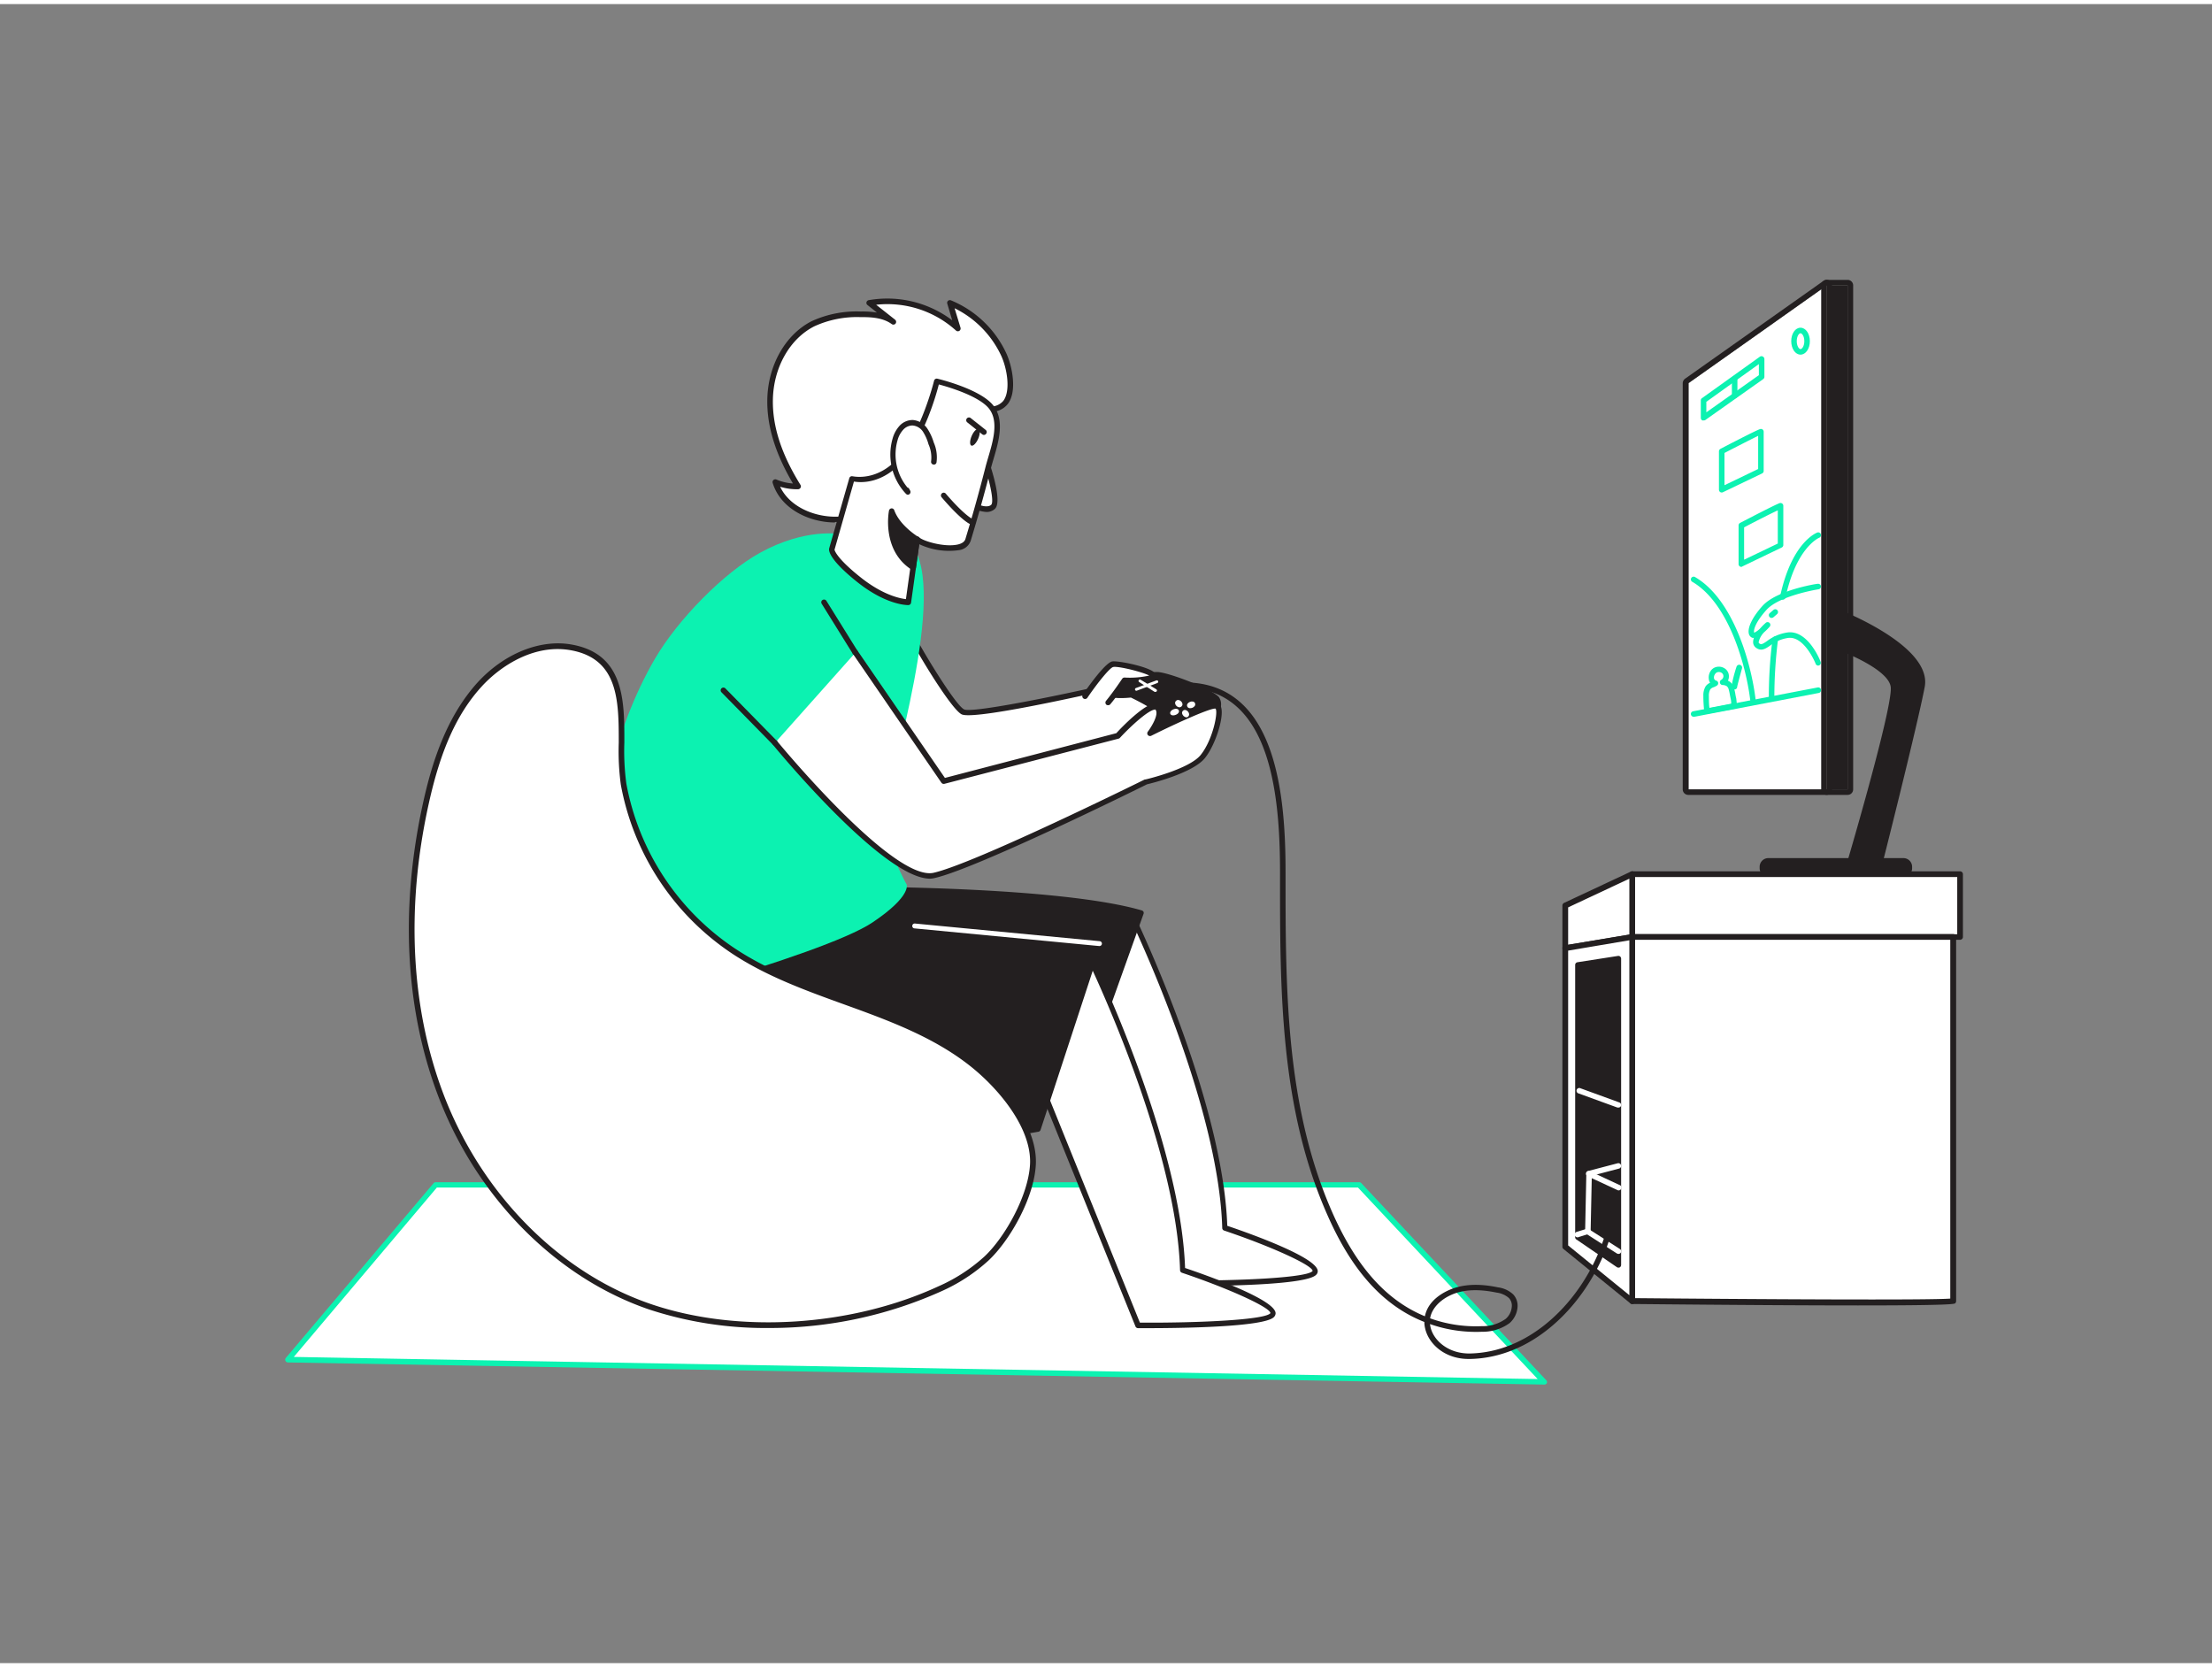 <svg xmlns="http://www.w3.org/2000/svg" viewBox="0 0 400 300" width="406" height="306" class="illustration styles_illustrationTablet__1DWOa"><rect x="0" y="0" width="400" height="300" fill="#808080" stroke="none"/><g id="_65_gaming" data-name="#65_gaming"><polygon points="245.78 213.49 78.78 213.49 52.06 245.08 279.24 249.13 245.78 213.49" fill="#fff"></polygon><path d="M279.24,249.63h0l-227.17-4a.5.5,0,0,1-.45-.29.51.51,0,0,1,.07-.53l26.72-31.6a.5.5,0,0,1,.38-.17h167a.48.48,0,0,1,.36.15l33.46,35.65a.49.49,0,0,1,.1.54A.51.51,0,0,1,279.24,249.63Zm-226.11-5,224.93,4L245.56,214H79Z" fill="#0cf2b1"></path><path d="M204.46,164.4s16.36,33.38,17,56.91c0,0,16.35,5.48,16.35,7.84s-24.42,2.15-24.42,2.15l-19-46.92Z" fill="#fff"></path><path d="M215.2,231.81h-1.78a.5.5,0,0,1-.46-.31l-19-46.93a.49.49,0,0,1,0-.41l10-20a.5.5,0,0,1,.45-.28h0a.51.51,0,0,1,.45.28c.16.33,16.25,33.42,17.07,56.76,4.25,1.44,16.36,5.76,16.36,8.21a.91.91,0,0,1-.3.66C236.2,231.64,220.76,231.81,215.2,231.81Zm-1.44-1c11.07.07,22.83-.55,23.6-1.73,0-1-7.35-4.39-16-7.3a.49.49,0,0,1-.34-.46c-.6-21-13.94-50.25-16.54-55.78L195,184.4Z" fill="#231f20"></path><path d="M155.78,160.15s35.84,0,50.56,4.25L197.89,188l-55.13-13.95Z" fill="#231f20"></path><path d="M197.89,188.54l-.12,0-55.13-14a.47.47,0,0,1-.35-.34.5.5,0,0,1,.11-.48l13-13.94a.52.52,0,0,1,.37-.16c.36,0,36.08,0,50.7,4.27a.49.49,0,0,1,.31.25.51.51,0,0,1,0,.4l-8.45,23.64A.5.5,0,0,1,197.89,188.54ZM143.7,173.82l53.88,13.62,8.12-22.7c-14.19-3.88-46.74-4.09-49.71-4.09Z" fill="#231f20"></path><path d="M164.27,112.66c-.37.54,7.9,14.36,9.88,15.36s24.17-4,29.29-5.2,8.12-.46,8.55,1.65-5.05,8.6-7,9.62-24.62,14-31.83,11.83-25.69-22.34-25.69-22.34" fill="#fff"></path><path d="M175.12,146.66a7.16,7.16,0,0,1-2.06-.26c-7.26-2.19-25.16-21.65-25.92-22.48a.5.5,0,0,1,0-.71.51.51,0,0,1,.71,0c.18.2,18.47,20.09,25.47,22.2,4.19,1.27,15.11-2.79,30.74-11.41l.71-.39c1.87-1,7.06-7.33,6.7-9.07a1.76,1.76,0,0,0-.86-1.2c-1.29-.82-3.81-.85-7.09-.06-.26.07-27.14,6.4-29.63,5.15-2.1-1.05-9.71-13.86-10.12-15.5a.68.68,0,0,1,.06-.59.5.5,0,0,1,.7-.12.51.51,0,0,1,.21.48c.32,1.39,7.84,14,9.6,14.84,1.52.76,19.66-3,28.95-5.23,3.6-.86,6.32-.8,7.86.18a2.83,2.83,0,0,1,1.3,1.85c.5,2.46-5.33,9.15-7.21,10.16l-.7.38C194.52,140.45,181.77,146.66,175.12,146.66Zm-10.44-33.72Zm0,0Zm.08-.25Z" fill="#231f20"></path><path d="M207.84,134.85s2.09-5.75,1.77-6.7-5.05-3.26-5.05-3.26-4.26.41-3.87-.47,6.38-3.48,8.85-3.12,9.35,3.08,10.45,4.34-1.61,6.5-3.15,7.38S206,138.66,207.84,134.85Z" fill="#231f20"></path><path d="M208.48,136.78a1.48,1.48,0,0,1-1-.31c-.42-.39-.44-1-.05-1.81,1-2.64,1.9-5.81,1.76-6.35s-2.55-1.87-4.68-2.91c-2.38.22-3.78.06-4.16-.46a.69.69,0,0,1-.06-.72c.56-1.27,6.92-3.76,9.37-3.41s9.52,3.09,10.75,4.5a2.26,2.26,0,0,1,.32,1.9c-.36,2.16-2.27,5.48-3.59,6.24C217,133.49,211.17,136.78,208.48,136.78Zm-3.92-12.39a.59.59,0,0,1,.22,0c1.48.73,5,2.52,5.3,3.56s-1.12,5.24-1.77,7l0,0c-.25.51-.18.67-.18.67.56.6,5.68-1.54,8.49-3.15,1-.56,2.77-3.58,3.1-5.54.13-.77,0-1-.09-1.08-.93-1.08-7.57-3.81-10.14-4.18-2.08-.3-6.92,1.75-8.09,2.62a14.8,14.8,0,0,0,3.13,0Zm3.28,10.46h0Z" fill="#231f20"></path><path d="M196.83,172s16.36,33.38,17,56.9c0,0,16.36,5.49,16.36,7.84s-24.42,2.16-24.42,2.16l-19-46.93Z" fill="#fff"></path><path d="M207.57,239.43h-1.78a.51.51,0,0,1-.46-.31l-19-46.93a.53.53,0,0,1,0-.41l10-20a.5.5,0,0,1,.45-.27h0a.5.5,0,0,1,.45.28c.16.33,16.25,33.42,17.07,56.76,4.26,1.44,16.37,5.75,16.37,8.2a1,1,0,0,1-.3.67C228.57,239.26,213.13,239.43,207.57,239.43Zm-1.44-1c11.06.07,22.84-.54,23.6-1.72,0-1-7.35-4.39-16-7.3a.51.51,0,0,1-.34-.46c-.6-21-13.94-50.26-16.54-55.78L187.36,192Z" fill="#231f20"></path><path d="M160.54,163.17l38.2,6.72-11,33.56s-50.5,9.46-68.31,1.39-12.76-44.69-12.76-44.69Z" fill="#231f20"></path><path d="M141.86,208.61c-10.18,0-17.76-1.11-22.63-3.32-7.46-3.37-12.07-12.29-13.35-25.77a96.08,96.08,0,0,1,.29-19.44.49.49,0,0,1,.52-.43l53.88,3h.06l38.2,6.72a.52.52,0,0,1,.34.24.49.49,0,0,1,0,.41l-11,33.55a.52.52,0,0,1-.38.34c-.13,0-12.82,2.38-27.52,3.72Q150,208.61,141.86,208.61ZM107.1,160.67c-.49,4.22-3.67,36.38,12.54,43.72,16.77,7.59,63.58-.63,67.72-1.38l10.73-32.73-37.6-6.61Z" fill="#231f20"></path><path d="M164.86,97.86l-12.88-2s-6.24-1.23-14.58,3.38c-6.51,3.6-14.81,12-19,19.2-14.78,25.39-13.16,65.09-13.16,65.09s43.41-11.33,52.54-17.47c7.17-4.81,6.16-6.89,6.16-6.89s-4.42-7.61-3.75-13.65S171.54,106,164.86,97.86Z" fill="#0cf2b1"></path><path d="M178.4,226.84c4-3.75,8.09-11.39,8.39-17,.38-6.87-6-14.21-10.93-18.17-6.27-5-13.88-8-21.41-10.7s-15.21-5.36-21.88-9.81A46.58,46.58,0,0,1,112.75,141c-1.48-8.73,2.9-22.66-9.66-24.74-6.06-1-12.19,2.19-16.34,6.72-5.36,5.86-8,13.71-9.73,21.46-3.93,17.76-3.64,36.77,3,53.69s20.21,31.48,37.42,37.37c16.46,5.63,36.85,4,52.48-3.22A31.35,31.35,0,0,0,178.4,226.84Z" fill="#fff"></path><path d="M138.92,239.4a67.33,67.33,0,0,1-21.6-3.37c-16.53-5.67-30.64-19.75-37.73-37.67-6.3-15.94-7.36-34.61-3.07-54,1.49-6.71,4-15.25,9.85-21.7,4.74-5.17,11.18-7.81,16.81-6.88,9.76,1.62,9.74,10.21,9.72,17.78a44.11,44.11,0,0,0,.36,7.38,45.79,45.79,0,0,0,19.59,29.8c6.14,4.09,13.27,6.67,20.15,9.16l1.63.59c7.77,2.83,15.26,5.77,21.55,10.79,5.37,4.27,11.5,11.71,11.13,18.6-.33,6.05-4.7,13.7-8.56,17.32h0a31.76,31.76,0,0,1-8.57,5.58A75.73,75.73,0,0,1,138.92,239.4ZM100.83,116.63c-5.5,0-10.57,3.33-13.7,6.74-4.47,4.89-7.44,11.44-9.6,21.23-4.25,19.17-3.2,37.63,3,53.38,7,17.65,20.85,31.5,37.11,37.07,15.76,5.4,36.21,4.14,52.09-3.2a30.69,30.69,0,0,0,8.3-5.39c3.72-3.5,7.92-11,8.23-16.63.35-6.5-5.57-13.62-10.74-17.74-6.17-4.91-13.58-7.83-21.26-10.62l-1.63-.59c-6.94-2.51-14.13-5.11-20.37-9.27a46.82,46.82,0,0,1-20-30.48,45.47,45.47,0,0,1-.37-7.56c0-7.52,0-15.28-8.86-16.76A13.45,13.45,0,0,0,100.83,116.63ZM178.4,226.84h0Z" fill="#231f20"></path><path d="M140.14,133.6s21.1,25.74,28.81,24,38.28-16.91,38.28-16.91,8.08-1.88,10.27-4.61,3.72-8.67,2.48-9.15-12,4.92-12,4.92,2.54-3.26,1.35-4.61-7.19,5.12-7.19,5.12l-31.46,8.21-16-23.29" fill="#fff"></path><path d="M168.18,158.15c-8.45,0-27.58-23.21-28.42-24.23a.5.5,0,0,1,.07-.71.5.5,0,0,1,.7.07c.21.26,21,25.48,28.31,23.8,7.56-1.73,37.87-16.72,38.17-16.87l.11,0c.08,0,7.93-1.86,10-4.43,2.23-2.78,3.21-7.89,2.68-8.38-.82-.15-6.55,2.38-11.62,4.91a.51.51,0,0,1-.61-.13.5.5,0,0,1,0-.62c.74-1,2.05-3.19,1.36-4h0c-1.18,0-4.45,3-6.42,5.13a.48.48,0,0,1-.25.14L170.78,141a.51.51,0,0,1-.54-.2l-16-23.3a.52.52,0,0,1,.13-.7.51.51,0,0,1,.7.13l15.8,23,31-8.09c1-1.12,5.13-5.36,7-5.36h0a1,1,0,0,1,.81.36c.85,1,.32,2.52-.32,3.69,3.75-1.82,9.69-4.56,10.81-4.13a1.14,1.14,0,0,1,.67.83c.5,1.86-1.09,6.79-2.94,9.1-2.2,2.74-9.69,4.57-10.49,4.76-1.84.92-30.75,15.19-38.34,16.93A4.17,4.17,0,0,1,168.18,158.15Z" fill="#231f20"></path><path d="M154.66,117.75a.52.52,0,0,1-.43-.24l-5.64-9.07a.49.49,0,0,1,.16-.69.51.51,0,0,1,.69.16l5.64,9.07a.51.51,0,0,1-.42.77Z" fill="#231f20"></path><path d="M140.14,134.1a.49.49,0,0,1-.35-.15l-9.3-9.48a.5.5,0,1,1,.71-.7l9.3,9.48a.5.5,0,0,1,0,.71A.54.54,0,0,1,140.14,134.1Z" fill="#231f20"></path><path d="M196.19,125.11s3.75-5.51,5-5.77,8.45,1.54,7.24,2.3-5.1.6-5.1.6-1.52,2.29-3,4" fill="#fff"></path><path d="M200.36,126.78a.48.48,0,0,1-.32-.11A.52.52,0,0,1,200,126c1.41-1.71,2.92-4,2.93-4a.5.5,0,0,1,.44-.22,16,16,0,0,0,4.45-.36c-1.26-.66-5.57-1.73-6.51-1.55-.64.13-2.93,3-4.68,5.57a.5.5,0,0,1-.83-.57c.91-1.33,4-5.71,5.31-6,1-.2,7.41,1.05,7.92,2.34a.71.71,0,0,1-.32.88c-1.15.72-4.12.7-5.1.68-.43.63-1.64,2.41-2.84,3.85A.48.48,0,0,1,200.36,126.78Z" fill="#231f20"></path><path d="M216.1,126.43c-.29-.71-1.7-.14-1.41.57S216.39,127.15,216.1,126.43Z" fill="#fff"></path><path d="M212.66,126c-.56.53.42,1.55,1,1S213.21,125.44,212.66,126Z" fill="#fff"></path><path d="M213.9,127.8c-.54.55.52,1.58,1,1S214.43,127.25,213.9,127.8Z" fill="#fff"></path><path d="M212.19,127.53c-1,.42-.64,1.39.4,1S213.23,127.11,212.19,127.53Z" fill="#fff"></path><path d="M205.49,124.17a.25.25,0,0,1-.23-.16.26.26,0,0,1,.14-.33l3.71-1.38a.25.25,0,0,1,.32.15.26.26,0,0,1-.14.32l-3.71,1.38Z" fill="#fff"></path><path d="M208.92,124.37a.22.22,0,0,1-.13,0L206,122.6a.26.26,0,0,1-.08-.35.24.24,0,0,1,.34-.08l2.84,1.74a.25.25,0,0,1-.13.46Z" fill="#fff"></path><path d="M151.4,93.23c-4.72.15-9.84-2.3-11.21-6.8a9.83,9.83,0,0,0,4.11.78c-2.9-4.73-5.12-10.08-5-15.62S142.08,60.31,147,57.8a19.3,19.3,0,0,1,8.67-1.71c2,0,4.2.15,5.85,1.35L157.23,54a18.93,18.93,0,0,1,16,4.61l-1.39-4.56a18.47,18.47,0,0,1,9.68,9.3c1.42,3,2.71,10.74-3.26,9.79.29,0-4,6.51-4.48,7.06a54.64,54.64,0,0,1-6.35,5.41c-4.65,3.71-9.23,7.11-15.51,7.57Z" fill="#fff"></path><path d="M151,93.74c-4.59,0-9.84-2.41-11.28-7.17a.5.5,0,0,1,.67-.6,9.21,9.21,0,0,0,3,.72c-3.19-5.41-4.71-10.36-4.64-15.11.09-6.2,3.24-11.79,8-14.23a19.47,19.47,0,0,1,8.9-1.76,16.32,16.32,0,0,1,2.93.19l-1.71-1.36a.48.48,0,0,1-.18-.51.51.51,0,0,1,.39-.37,19.49,19.49,0,0,1,15.11,3.64l-.89-3a.48.48,0,0,1,.14-.52.49.49,0,0,1,.52-.09,19,19,0,0,1,10,9.55c1.11,2.38,2,7,.27,9.2a3.77,3.77,0,0,1-3.69,1.34,67.86,67.86,0,0,1-4.41,6.86,39.25,39.25,0,0,1-5,4.32c-.49.38-1,.75-1.45,1.14-4.93,3.93-9.52,7.22-15.78,7.67a4.53,4.53,0,0,1-.52,0H151Zm.4-.51h0Zm-10.35-6c1.75,3.75,6.36,5.57,10.34,5.46l.48,0c6-.43,10.43-3.64,15.23-7.46l1.45-1.15a38.38,38.38,0,0,0,4.84-4.2,74.39,74.39,0,0,0,4.35-6.73s0,0,0-.08a.5.5,0,0,1,.57-.42,3,3,0,0,0,3.12-.9c1.38-1.84.66-5.93-.39-8.18A18.08,18.08,0,0,0,172.62,55l1.07,3.52a.5.5,0,0,1-.82.51,18.47,18.47,0,0,0-14.43-4.66l3.42,2.7a.51.51,0,0,1,.09.7.51.51,0,0,1-.69.1c-1.56-1.14-3.67-1.29-5.56-1.26a18.52,18.52,0,0,0-8.45,1.66c-4.47,2.27-7.41,7.51-7.49,13.35-.07,4.78,1.56,9.8,5,15.34a.5.5,0,0,1,0,.5.52.52,0,0,1-.43.27A10.31,10.31,0,0,1,141.05,87.27Z" fill="#231f20"></path><path d="M178.06,82s2.77,7.75,1.51,8.91-4-.5-4-.5" fill="#fff"></path><path d="M178.36,91.84a7.14,7.14,0,0,1-3.1-1,.5.5,0,0,1-.17-.69.48.48,0,0,1,.68-.17c.65.38,2.67,1.3,3.47.56.6-.56-.37-4.78-1.65-8.37a.5.5,0,0,1,.3-.64.49.49,0,0,1,.64.3c.68,1.89,2.77,8.16,1.38,9.45A2.2,2.2,0,0,1,178.36,91.84Z" fill="#231f20"></path><path d="M179.29,73c2.24,3,.23,7.62-.57,10.77q-1.68,6.63-3.67,13.18c-.84,2.77-8.13,1-9.2-.12l-1.6,11.38s-3.72.09-8.92-4.06-4.91-5.56-4.91-5.56l3.64-12.69s4.79,1.22,9-3.8,6.29-13.85,6.29-13.85S177.1,70.06,179.29,73Z" fill="#fff"></path><path d="M164.23,108.68c-.46,0-4.16-.14-9.21-4.17s-5.17-5.65-5.09-6.05l3.65-12.73a.49.49,0,0,1,.6-.34c.18,0,4.56,1.06,8.54-3.65s6.17-13.54,6.19-13.63a.49.49,0,0,1,.6-.37c.32.07,7.91,1.91,10.18,4.93,2,2.68.89,6.46,0,9.5-.18.6-.35,1.17-.48,1.69-1.12,4.4-2.36,8.85-3.68,13.2a2.56,2.56,0,0,1-2.11,1.68,12.67,12.67,0,0,1-7.19-1.07l-1.48,10.58a.51.51,0,0,1-.48.43Zm-13.32-10s.22,1.42,4.74,5c4,3.18,7.09,3.8,8.17,3.92l1.53-10.91a.5.5,0,0,1,.86-.28c.61.66,4.55,1.87,7,1.31.76-.18,1.22-.51,1.37-1,1.32-4.34,2.55-8.77,3.67-13.16.14-.53.31-1.11.49-1.72.83-2.82,1.87-6.34.16-8.62h0c-1.76-2.33-7.44-4-9.13-4.44-.51,2-2.53,9.13-6.28,13.56s-7.69,4.23-9.07,4L150.9,98.69Z" fill="#231f20"></path><path d="M175.75,93.59s-1.46-.5-5.1-4.77" fill="#fff"></path><path d="M175.75,94.09l-.16,0c-.16,0-1.69-.66-5.32-4.91a.51.51,0,0,1,.06-.71.49.49,0,0,1,.7.06c3.43,4,4.88,4.62,4.9,4.62a.51.51,0,0,1,.29.64A.5.5,0,0,1,175.75,94.09Z" fill="#231f20"></path><path d="M168.87,82.77a6.2,6.2,0,0,0-.5-3.35,8.61,8.61,0,0,0-1.11-2.4,3,3,0,0,0-2.2-1.32,2.75,2.75,0,0,0-2.08,1,5.25,5.25,0,0,0-1.09,2.06,9.76,9.76,0,0,0,2.31,9.51l-.18-.33" fill="#fff"></path><path d="M164.2,88.72a.51.51,0,0,1-.36-.15,10.36,10.36,0,0,1-2.43-10,5.71,5.71,0,0,1,1.2-2.25,3.21,3.21,0,0,1,2.46-1.11,3.49,3.49,0,0,1,2.6,1.52,9.7,9.7,0,0,1,1.18,2.54,6.69,6.69,0,0,1,.5,3.62.48.48,0,0,1-.6.37.5.5,0,0,1-.37-.6,5.88,5.88,0,0,0-.48-3.07,8.22,8.22,0,0,0-1-2.27A2.48,2.48,0,0,0,165,76.2a2.28,2.28,0,0,0-1.69.79,4.57,4.57,0,0,0-1,1.87,9.35,9.35,0,0,0,1.78,8.55.5.5,0,0,1,.32.24l.17.32a.5.5,0,0,1-.13.65A.57.57,0,0,1,164.2,88.72Z" fill="#231f20"></path><path d="M165.85,96.8s-3.48-2.09-4.6-5.11c0,0-1.41,6.81,3.88,10.18Z" fill="#231f20"></path><path d="M165.13,102.37a.5.5,0,0,1-.26-.08c-5.53-3.52-4.13-10.63-4.11-10.7a.5.5,0,0,1,.45-.4.49.49,0,0,1,.5.33c1,2.81,4.36,4.84,4.39,4.86a.48.48,0,0,1,.24.49l-.71,5.07a.48.48,0,0,1-.29.38A.46.46,0,0,1,165.13,102.37Zm-3.54-8.93c0,2,.36,5.35,3.16,7.55l.56-3.94A13.71,13.71,0,0,1,161.59,93.44Z" fill="#231f20"></path><ellipse cx="176.29" cy="78.33" rx="1.63" ry="0.64" transform="translate(34.33 208.95) rotate(-66.57)" fill="#231f20"></ellipse><line x1="177.93" y1="77.41" x2="175.19" y2="75.22" fill="#fff"></line><path d="M177.93,77.91a.51.51,0,0,1-.31-.11l-2.74-2.19a.5.5,0,0,1,.62-.78L178.24,77a.49.49,0,0,1,.08.7A.51.51,0,0,1,177.93,77.91Z" fill="#231f20"></path><path d="M198.74,170.33h0l-33.37-3.19a.43.43,0,0,1-.4-.48.44.44,0,0,1,.48-.4l33.37,3.19a.44.44,0,0,1,0,.88Z" fill="#fff"></path><path d="M332.22,109.89s16.67,6.44,15.34,13.5-8,33.28-8,33.28h-5.49s8.8-29.52,8.28-33.28-10.17-7.19-10.17-7.19Z" fill="#231f20"></path><path d="M339.6,157.17h-5.49a.49.49,0,0,1-.4-.2.53.53,0,0,1-.08-.44c3-10.17,8.66-30.18,8.27-33.07s-7.24-5.86-9.85-6.79a.5.5,0,0,1-.33-.47v-6.31a.49.49,0,0,1,.22-.41.48.48,0,0,1,.46-.06c.7.27,17.05,6.68,15.65,14.06-1.33,7-7.9,33.05-8,33.32A.48.48,0,0,1,339.6,157.17Zm-4.82-1h4.43c.81-3.24,6.62-26.37,7.86-32.87,1.09-5.8-11.28-11.38-14.35-12.67v5.22c1.92.71,9.66,3.8,10.17,7.47S336.1,151.72,334.78,156.17Z" fill="#231f20"></path><polygon points="330.33 50.87 305.37 68.54 305.37 142.02 330.33 142.02 330.33 50.87" fill="#fff"></polygon><path d="M330.33,50.87V142h-25V68.54l25-17.67m0-1a1,1,0,0,0-.6.19l-25,17.67a1.06,1.06,0,0,0-.44.84V142a1,1,0,0,0,1,1h25a1,1,0,0,0,1-1V50.87a1,1,0,0,0-.56-.91,1,1,0,0,0-.47-.12Z" fill="#231f20"></path><rect x="330.33" y="50.87" width="3.78" height="91.14" fill="#231f20"></rect><path d="M334.11,50.87V142h-3.78V50.87h3.78m0-1h-3.78a1,1,0,0,0-1,1V142a1,1,0,0,0,1,1h3.78a1,1,0,0,0,1-1V50.87a1,1,0,0,0-1-1Z" fill="#231f20"></path><rect x="318.7" y="154.88" width="26.57" height="2.46" rx="1.08" fill="#231f20"></rect><path d="M344.19,157.84H319.78a1.58,1.58,0,0,1-1.58-1.58V156a1.57,1.57,0,0,1,1.58-1.57h24.41a1.57,1.57,0,0,1,1.58,1.57v.31A1.58,1.58,0,0,1,344.19,157.84Zm-24.41-2.46a.58.58,0,0,0-.58.57v.31a.58.58,0,0,0,.58.58h24.41a.58.58,0,0,0,.58-.58V156a.58.58,0,0,0-.58-.57Z" fill="#231f20"></path><rect x="295.15" y="157.34" width="59.29" height="11.35" fill="#fff"></rect><path d="M354.44,169.2H295.15a.51.51,0,0,1-.51-.52V157.34a.51.51,0,0,1,.51-.52h59.29a.52.52,0,0,1,.52.52v11.34A.52.52,0,0,1,354.44,169.2Zm-58.77-1h58.26V157.85H295.67Z" fill="#231f20"></path><polygon points="295.15 157.34 283.05 163.01 283.05 170.72 295.15 168.68 295.15 157.34" fill="#fff"></polygon><path d="M283.05,171.24a.51.51,0,0,1-.33-.13.49.49,0,0,1-.19-.39V163a.53.53,0,0,1,.3-.47l12.1-5.67a.52.52,0,0,1,.74.47v11.34a.51.51,0,0,1-.43.51l-12.1,2Zm.52-7.9v6.77l11.07-1.86v-10.1Z" fill="#231f20"></path><path d="M295.15,168.68v65.87s58.06.56,58.06,0V168.68Z" fill="#fff"></path><path d="M336,235.32c-8.63,0-21.54-.07-40.85-.26a.51.51,0,0,1-.51-.51V168.68a.51.51,0,0,1,.51-.51h58.06a.51.51,0,0,1,.52.51v65.87a.54.54,0,0,1-.16.37C353.44,235.05,353.17,235.32,336,235.32ZM295.67,234c21.54.2,53.2.39,57,.08V169.2h-57Z" fill="#231f20"></path><polygon points="283.05 170.72 283.05 224.71 295.15 234.55 295.15 168.68 283.05 170.72" fill="#fff"></polygon><path d="M295.15,235.06a.54.54,0,0,1-.32-.11l-12.11-9.84a.51.51,0,0,1-.19-.4v-54a.52.52,0,0,1,.43-.51l12.11-2a.54.54,0,0,1,.42.12.53.53,0,0,1,.18.39v65.87a.51.51,0,0,1-.29.46A.48.48,0,0,1,295.15,235.06Zm-11.58-10.59,11.07,9V169.29l-11.07,1.87Z" fill="#231f20"></path><path d="M306.26,128.87a.51.51,0,0,1-.49-.41.5.5,0,0,1,.4-.58l22.53-4.31a.5.5,0,1,1,.19,1l-22.53,4.31Z" fill="#0cf2b1"></path><path d="M317,126.32a.51.51,0,0,1-.5-.44c-.75-6.14-3.82-17.57-10.53-21.44a.5.5,0,0,1,.5-.86c7.05,4.06,10.25,15.85,11,22.18a.51.51,0,0,1-.44.56Z" fill="#0cf2b1"></path><path d="M322.39,107.7h-.1a.5.5,0,0,1-.39-.59c2.08-9.74,6.53-11.48,6.72-11.55a.5.5,0,0,1,.64.29.5.5,0,0,1-.29.65s-4.14,1.69-6.09,10.82A.5.5,0,0,1,322.39,107.7Z" fill="#0cf2b1"></path><path d="M320.36,126.06a.5.5,0,0,1-.5-.5,83.94,83.94,0,0,1,.67-10.77.5.5,0,0,1,.55-.44.51.51,0,0,1,.44.56,84,84,0,0,0-.66,10.65A.5.5,0,0,1,320.36,126.06Z" fill="#0cf2b1"></path><path d="M308.06,75.28a.46.46,0,0,1-.23,0,.52.52,0,0,1-.27-.45V71.66a.49.49,0,0,1,.21-.4l10.5-7.52a.51.51,0,0,1,.52,0,.52.52,0,0,1,.27.45v3.21a.51.51,0,0,1-.21.41l-10.5,7.42A.52.52,0,0,1,308.06,75.28Zm.5-3.36v1.9l9.5-6.72v-2Z" fill="#0cf2b1"></path><path d="M313.68,71.31a.51.51,0,0,1-.5-.5v-3.1a.51.51,0,0,1,.5-.5.5.5,0,0,1,.5.5v3.1A.5.5,0,0,1,313.68,71.31Z" fill="#0cf2b1"></path><path d="M325.59,63.39c-.94,0-1.68-1.07-1.68-2.44s.74-2.43,1.68-2.43,1.69,1.07,1.69,2.43S326.54,63.39,325.59,63.39Zm0-3.87c-.28,0-.68.56-.68,1.43s.4,1.44.68,1.44.69-.56.69-1.44S325.87,59.52,325.59,59.52Z" fill="#0cf2b1"></path><path d="M314.89,101.77a.53.53,0,0,1-.27-.08.5.5,0,0,1-.23-.42v-7a.5.5,0,0,1,.27-.45c1.54-.8,6.62-3.44,7.2-3.59a.51.51,0,0,1,.43.1.49.49,0,0,1,.19.39v7.09a.5.5,0,0,1-.28.45l-7.09,3.41A.59.59,0,0,1,314.89,101.77Zm.5-7.15v5.85l6.09-2.92v-6C320.21,92.13,317.37,93.58,315.39,94.62Z" fill="#0cf2b1"></path><path d="M311.34,88.32a.48.48,0,0,1-.26-.07.52.52,0,0,1-.24-.43V80.87a.51.51,0,0,1,.27-.44c1.54-.81,6.62-3.44,7.2-3.59a.51.51,0,0,1,.43.09.51.51,0,0,1,.19.4v7.09a.5.5,0,0,1-.28.45l-7.09,3.4A.42.42,0,0,1,311.34,88.32Zm.5-7.15V87l6.09-2.93v-6C316.66,78.69,313.83,80.14,311.84,81.17Z" fill="#0cf2b1"></path><path d="M308.65,128.32a.32.32,0,0,1-.25-.08.52.52,0,0,1-.21-.33,22.56,22.56,0,0,1-.17-2.79,3.17,3.17,0,0,1,.41-1.75,2,2,0,0,1,.81-.65A1.57,1.57,0,0,1,309,122a2.1,2.1,0,0,1,.42-1.52A1.75,1.75,0,0,1,310,120h0a1.91,1.91,0,0,1,1.88.13,1.68,1.68,0,0,1,.76,1.53,1.64,1.64,0,0,1-.18.69,1.7,1.7,0,0,1,.35.19,2,2,0,0,1,.66.86,8.29,8.29,0,0,1,.36,1.52c.05.25.09.46.12.56s.08.6.15,1.41a.5.5,0,0,1-.4.54C310,128.11,309,128.32,308.65,128.32Zm2.18-7.54a.93.93,0,0,0-.4.09h0a.8.8,0,0,0-.26.24,1.07,1.07,0,0,0-.23.77.56.56,0,0,0,.37.45.49.49,0,0,1,.39.39.51.51,0,0,1-.22.51,3.36,3.36,0,0,1-.6.3,1.28,1.28,0,0,0-.61.39,2.35,2.35,0,0,0-.25,1.21c0,.59,0,1.43.1,2.13.83-.15,2.6-.49,3.94-.76,0-.38-.06-.73-.08-.81s-.07-.34-.13-.61a10.53,10.53,0,0,0-.29-1.3,1.08,1.08,0,0,0-.34-.46,1.54,1.54,0,0,0-.75-.19.51.51,0,0,1-.45-.39.5.5,0,0,1,.24-.55.79.79,0,0,0,.39-.61.74.74,0,0,0-.32-.65A.91.91,0,0,0,310.83,120.78Zm-.61-.36h0Z" fill="#0cf2b1"></path><path d="M328.79,119.62a.51.51,0,0,1-.46-.31c0-.06-2.05-5.1-5-4.69A7,7,0,0,0,320.1,116c-.82.56-1.59,1.09-2.54.41a1.25,1.25,0,0,1-.54-1,2.23,2.23,0,0,1,.15-.82.65.65,0,0,1-.31,0,1.05,1.05,0,0,1-.62-.76c-.25-1.1.67-3,2.47-5,2.54-2.84,9.7-4,10-4a.51.51,0,0,1,.57.42.51.51,0,0,1-.42.57c-.07,0-7.11,1.14-9.42,3.72s-2.37,3.94-2.21,4.13a3.9,3.9,0,0,0,1.08-.79,11.18,11.18,0,0,1,1-1,.5.5,0,0,1,.71.7,11.58,11.58,0,0,1-1,1,3.66,3.66,0,0,0-1,1.82.27.27,0,0,0,.12.21c.34.24.56.15,1.4-.43a8,8,0,0,1,3.68-1.55c3.7-.52,5.95,5.07,6,5.31a.5.5,0,0,1-.28.65A.58.58,0,0,1,328.79,119.62Z" fill="#0cf2b1"></path><path d="M320.36,111a.5.5,0,0,1-.32-.88l.66-.57a.5.5,0,0,1,.65.76l-.66.57A.52.52,0,0,1,320.36,111Z" fill="#0cf2b1"></path><path d="M313.6,123.93a.55.55,0,0,1-.5-.51,26.35,26.35,0,0,1,.91-3.57.5.5,0,1,1,1,.27c-.4,1.45-.84,3.11-.87,3.32a.48.48,0,0,1-.47.49Z" fill="#0cf2b1"></path><polygon points="292.65 172.61 285.34 173.75 285.34 222.98 292.65 227.98 292.65 172.61" fill="#231f20"></polygon><path d="M292.65,228.48a.49.49,0,0,1-.28-.09l-7.31-5a.48.48,0,0,1-.22-.41V173.75a.49.49,0,0,1,.42-.49l7.32-1.14a.52.52,0,0,1,.4.11.52.52,0,0,1,.17.38V228a.51.51,0,0,1-.26.44A.53.53,0,0,1,292.65,228.48Zm-6.81-5.76,6.31,4.31V173.2l-6.31,1Z" fill="#231f20"></path><path d="M292.65,199.54l-.17,0-7-2.55a.5.5,0,1,1,.34-.93l7,2.55a.49.49,0,0,1,.3.63A.48.48,0,0,1,292.65,199.54Z" fill="#fff"></path><path d="M292.65,226a.56.56,0,0,1-.27-.08l-5.51-3.53a.54.54,0,0,1-.23-.43l.22-10.47a.5.5,0,0,1,.23-.41.51.51,0,0,1,.48,0l5.29,2.46a.5.5,0,1,1-.42.9l-4.6-2.13-.2,9.42,5.28,3.38a.5.5,0,0,1,.15.69A.48.48,0,0,1,292.65,226Z" fill="#fff"></path><path d="M287.36,212a.5.5,0,0,1-.13-1l5.3-1.39a.49.49,0,0,1,.6.35.5.5,0,0,1-.35.61l-5.3,1.4Z" fill="#fff"></path><path d="M285.34,223a.5.5,0,0,1-.15-1l1.8-.56a.51.51,0,0,1,.63.33.5.5,0,0,1-.33.62l-1.8.56A.39.39,0,0,1,285.34,223Z" fill="#fff"></path><path d="M265.58,245c-4.38,0-7.28-2.78-7.88-5.57a4.82,4.82,0,0,1-.13-1.12A24.6,24.6,0,0,1,253.1,236c-5.22-3.41-9.48-8.93-13-16.89-8.65-19.42-8.64-40.8-8.63-61.47v-.59c0-14-1.68-32.65-16.41-33.38a.5.5,0,0,1-.48-.52.5.5,0,0,1,.53-.47c15.58.77,17.37,20,17.36,34.37v.59c0,20.57,0,41.84,8.54,61.06,3.47,7.78,7.61,13.17,12.66,16.47a23.7,23.7,0,0,0,4,2.11c.38-2,1.95-3.69,4.47-4.79,2.35-1,5.21-1.18,8.74-.44a4.93,4.93,0,0,1,2.77,1.29,3,3,0,0,1,.77,2.27,4.29,4.29,0,0,1-1.42,2.89,8.22,8.22,0,0,1-5,1.58,25.11,25.11,0,0,1-9.41-1.39,5.07,5.07,0,0,0,.09.54c.52,2.37,3.16,4.82,7.09,4.78,13.28-.25,23.55-13.52,25.46-25.67a.5.5,0,0,1,1,.15c-2,12.55-12.63,26.26-26.42,26.51Zm-7-7.36a24.36,24.36,0,0,0,9.34,1.43,7.19,7.19,0,0,0,4.38-1.34,3.23,3.23,0,0,0,1.08-2.19,2,2,0,0,0-.5-1.54,4.14,4.14,0,0,0-2.24-1c-3.32-.69-6-.56-8.14.38S258.88,235.92,258.61,237.66Z" fill="#231f20"></path></g></svg>